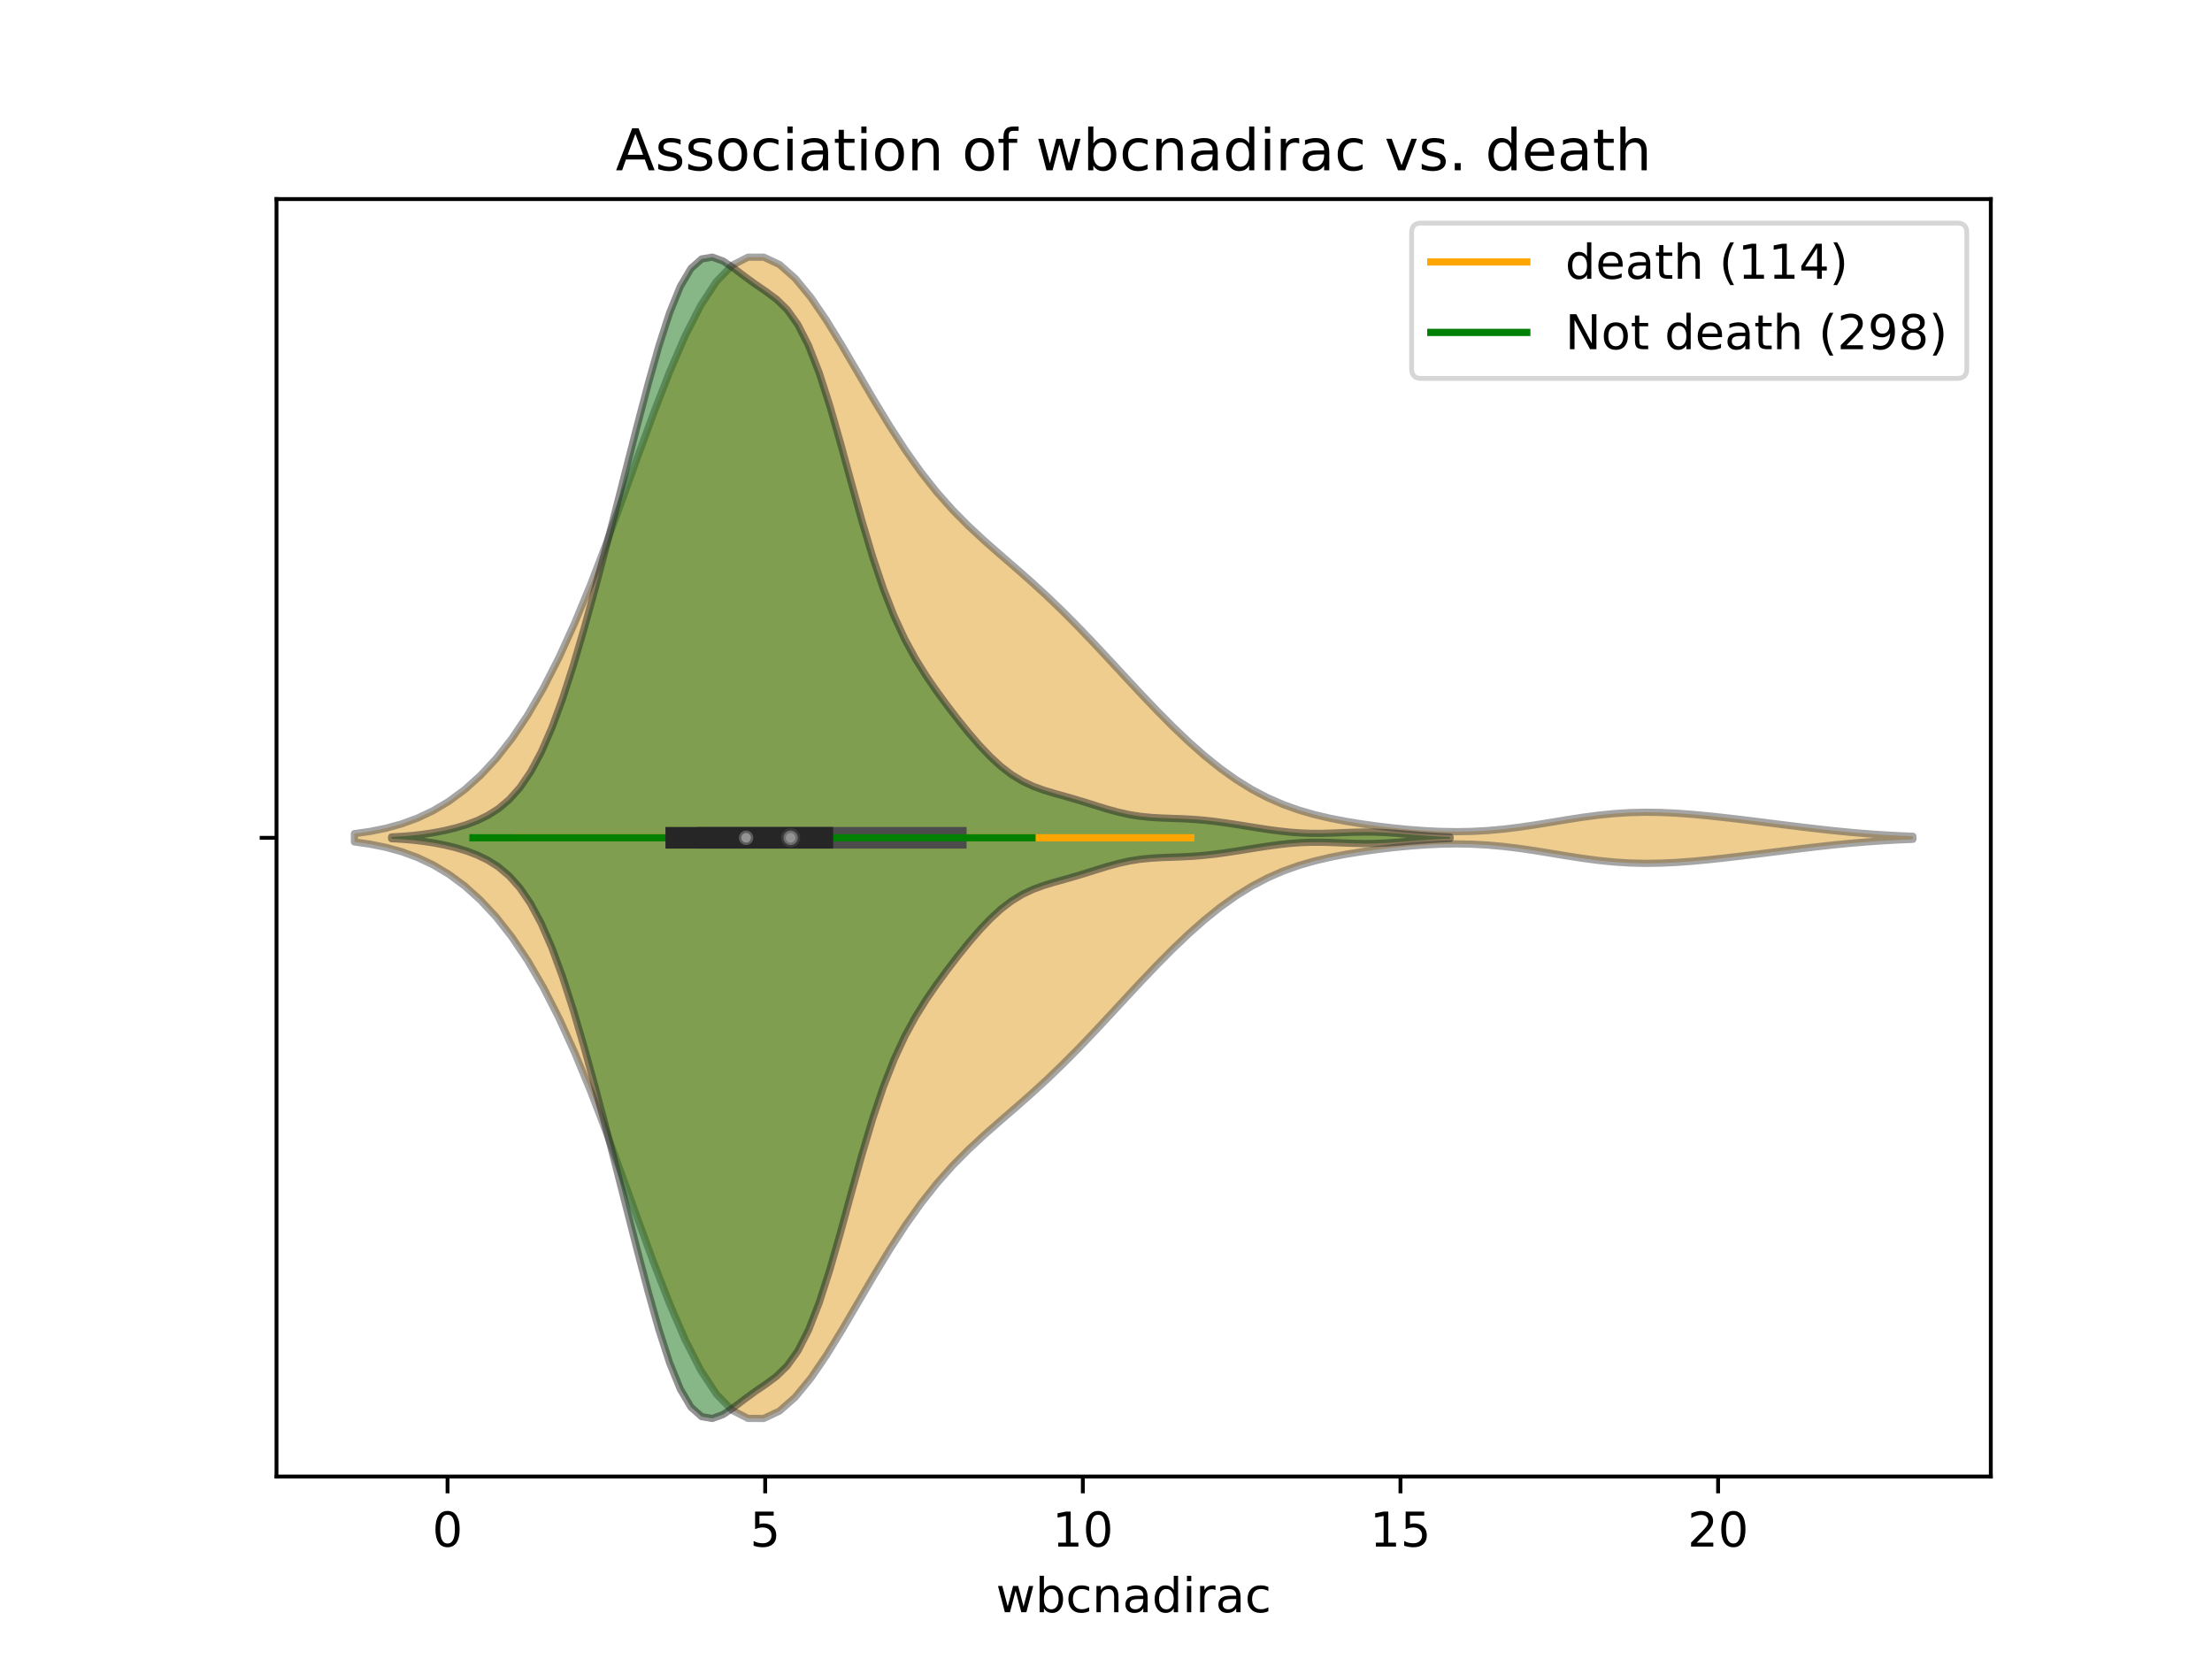 <?xml version="1.0" encoding="utf-8" standalone="no"?>
<!DOCTYPE svg PUBLIC "-//W3C//DTD SVG 1.1//EN"
  "http://www.w3.org/Graphics/SVG/1.1/DTD/svg11.dtd">
<!-- Created with matplotlib (https://matplotlib.org/) -->
<svg height="345.6pt" version="1.1" viewBox="0 0 460.8 345.6" width="460.8pt" xmlns="http://www.w3.org/2000/svg" xmlns:xlink="http://www.w3.org/1999/xlink">
 <defs>
  <style type="text/css">
*{stroke-linecap:butt;stroke-linejoin:round;}
  </style>
 </defs>
 <g id="figure_1">
  <g id="patch_1">
   <path d="M 0 345.6 
L 460.8 345.6 
L 460.8 0 
L 0 0 
z
" style="fill:#ffffff;"/>
  </g>
  <g id="axes_1">
   <g id="patch_2">
    <path d="M 57.6 307.584 
L 414.72 307.584 
L 414.72 41.472 
L 57.6 41.472 
z
" style="fill:#ffffff;"/>
   </g>
   <g id="PolyCollection_1">
    <defs>
     <path d="M 73.833 -170.207 
L 73.833 -171.937 
L 77.112 -172.404 
L 80.391 -173.063 
L 83.671 -173.965 
L 86.95 -175.163 
L 90.229 -176.713 
L 93.509 -178.671 
L 96.788 -181.093 
L 100.067 -184.037 
L 103.347 -187.562 
L 106.626 -191.731 
L 109.905 -196.606 
L 113.185 -202.238 
L 116.464 -208.662 
L 119.743 -215.875 
L 123.023 -223.821 
L 126.302 -232.382 
L 129.581 -241.364 
L 132.861 -250.503 
L 136.14 -259.483 
L 139.42 -267.953 
L 142.699 -275.561 
L 145.978 -281.987 
L 149.258 -286.972 
L 152.537 -290.341 
L 155.816 -292.02 
L 159.096 -292.032 
L 162.375 -290.496 
L 165.654 -287.606 
L 168.934 -283.614 
L 172.213 -278.801 
L 175.492 -273.459 
L 178.772 -267.866 
L 182.051 -262.268 
L 185.33 -256.869 
L 188.61 -251.817 
L 191.889 -247.205 
L 195.168 -243.062 
L 198.448 -239.367 
L 201.727 -236.049 
L 205.006 -233.007 
L 208.286 -230.124 
L 211.565 -227.288 
L 214.844 -224.402 
L 218.124 -221.398 
L 221.403 -218.244 
L 224.682 -214.938 
L 227.962 -211.507 
L 231.241 -207.993 
L 234.52 -204.45 
L 237.8 -200.933 
L 241.079 -197.498 
L 244.358 -194.195 
L 247.638 -191.072 
L 250.917 -188.173 
L 254.196 -185.537 
L 257.476 -183.193 
L 260.755 -181.158 
L 264.034 -179.433 
L 267.314 -178.003 
L 270.593 -176.837 
L 273.872 -175.893 
L 277.152 -175.127 
L 280.431 -174.496 
L 283.71 -173.965 
L 286.99 -173.511 
L 290.269 -173.124 
L 293.548 -172.804 
L 296.828 -172.559 
L 300.107 -172.402 
L 303.386 -172.347 
L 306.666 -172.406 
L 309.945 -172.585 
L 313.224 -172.88 
L 316.504 -173.28 
L 319.783 -173.762 
L 323.062 -174.293 
L 326.342 -174.834 
L 329.621 -175.343 
L 332.9 -175.779 
L 336.18 -176.111 
L 339.459 -176.319 
L 342.739 -176.397 
L 346.018 -176.35 
L 349.297 -176.195 
L 352.577 -175.954 
L 355.856 -175.648 
L 359.135 -175.297 
L 362.415 -174.916 
L 365.694 -174.516 
L 368.973 -174.106 
L 372.253 -173.695 
L 375.532 -173.291 
L 378.811 -172.905 
L 382.091 -172.547 
L 385.37 -172.225 
L 388.649 -171.946 
L 391.929 -171.714 
L 395.208 -171.528 
L 398.487 -171.385 
L 398.487 -170.759 
L 398.487 -170.759 
L 395.208 -170.616 
L 391.929 -170.43 
L 388.649 -170.198 
L 385.37 -169.919 
L 382.091 -169.597 
L 378.811 -169.239 
L 375.532 -168.853 
L 372.253 -168.449 
L 368.973 -168.038 
L 365.694 -167.628 
L 362.415 -167.228 
L 359.135 -166.847 
L 355.856 -166.496 
L 352.577 -166.19 
L 349.297 -165.949 
L 346.018 -165.794 
L 342.739 -165.747 
L 339.459 -165.825 
L 336.18 -166.033 
L 332.9 -166.365 
L 329.621 -166.801 
L 326.342 -167.31 
L 323.062 -167.851 
L 319.783 -168.382 
L 316.504 -168.864 
L 313.224 -169.264 
L 309.945 -169.559 
L 306.666 -169.738 
L 303.386 -169.797 
L 300.107 -169.742 
L 296.828 -169.585 
L 293.548 -169.34 
L 290.269 -169.02 
L 286.99 -168.633 
L 283.71 -168.179 
L 280.431 -167.648 
L 277.152 -167.017 
L 273.872 -166.251 
L 270.593 -165.307 
L 267.314 -164.141 
L 264.034 -162.711 
L 260.755 -160.986 
L 257.476 -158.951 
L 254.196 -156.607 
L 250.917 -153.971 
L 247.638 -151.072 
L 244.358 -147.949 
L 241.079 -144.646 
L 237.8 -141.211 
L 234.52 -137.694 
L 231.241 -134.151 
L 227.962 -130.637 
L 224.682 -127.206 
L 221.403 -123.9 
L 218.124 -120.746 
L 214.844 -117.742 
L 211.565 -114.856 
L 208.286 -112.02 
L 205.006 -109.137 
L 201.727 -106.095 
L 198.448 -102.777 
L 195.168 -99.082 
L 191.889 -94.939 
L 188.61 -90.327 
L 185.33 -85.275 
L 182.051 -79.876 
L 178.772 -74.278 
L 175.492 -68.685 
L 172.213 -63.343 
L 168.934 -58.53 
L 165.654 -54.538 
L 162.375 -51.648 
L 159.096 -50.112 
L 155.816 -50.124 
L 152.537 -51.803 
L 149.258 -55.172 
L 145.978 -60.157 
L 142.699 -66.583 
L 139.42 -74.191 
L 136.14 -82.661 
L 132.861 -91.641 
L 129.581 -100.78 
L 126.302 -109.762 
L 123.023 -118.323 
L 119.743 -126.269 
L 116.464 -133.482 
L 113.185 -139.906 
L 109.905 -145.538 
L 106.626 -150.413 
L 103.347 -154.582 
L 100.067 -158.107 
L 96.788 -161.051 
L 93.509 -163.473 
L 90.229 -165.431 
L 86.95 -166.981 
L 83.671 -168.179 
L 80.391 -169.081 
L 77.112 -169.74 
L 73.833 -170.207 
z
" id="m5e69a3af64" style="stroke:#4c4c4c;stroke-opacity:0.5;stroke-width:1.5;"/>
    </defs>
    <g clip-path="url(#p1e44246489)">
     <use style="fill:#df9c20;fill-opacity:0.5;stroke:#4c4c4c;stroke-opacity:0.5;stroke-width:1.5;" x="0" xlink:href="#m5e69a3af64" y="345.6"/>
    </g>
   </g>
   <g id="PolyCollection_2">
    <defs>
     <path d="M 81.578 -170.892 
L 81.578 -171.252 
L 83.805 -171.378 
L 86.033 -171.564 
L 88.26 -171.822 
L 90.487 -172.164 
L 92.714 -172.599 
L 94.941 -173.14 
L 97.169 -173.81 
L 99.396 -174.651 
L 101.623 -175.73 
L 103.85 -177.145 
L 106.078 -179.026 
L 108.305 -181.522 
L 110.532 -184.784 
L 112.759 -188.937 
L 114.987 -194.049 
L 117.214 -200.107 
L 119.441 -207.013 
L 121.668 -214.603 
L 123.896 -222.69 
L 126.123 -231.109 
L 128.35 -239.732 
L 130.577 -248.458 
L 132.805 -257.162 
L 135.032 -265.627 
L 137.259 -273.523 
L 139.486 -280.425 
L 141.713 -285.911 
L 143.941 -289.68 
L 146.168 -291.656 
L 148.395 -292.032 
L 150.622 -291.22 
L 152.85 -289.735 
L 155.077 -288.043 
L 157.304 -286.424 
L 159.531 -284.904 
L 161.759 -283.254 
L 163.986 -281.084 
L 166.213 -277.974 
L 168.44 -273.612 
L 170.668 -267.896 
L 172.895 -260.969 
L 175.122 -253.186 
L 177.349 -245.034 
L 179.576 -237.016 
L 181.804 -229.558 
L 184.031 -222.935 
L 186.258 -217.249 
L 188.485 -212.443 
L 190.713 -208.357 
L 192.94 -204.789 
L 195.167 -201.554 
L 197.394 -198.523 
L 199.622 -195.632 
L 201.849 -192.877 
L 204.076 -190.299 
L 206.303 -187.958 
L 208.531 -185.915 
L 210.758 -184.212 
L 212.985 -182.854 
L 215.212 -181.806 
L 217.44 -180.993 
L 219.667 -180.32 
L 221.894 -179.698 
L 224.121 -179.06 
L 226.348 -178.382 
L 228.576 -177.681 
L 230.803 -177 
L 233.03 -176.393 
L 235.257 -175.903 
L 237.485 -175.55 
L 239.712 -175.325 
L 241.939 -175.196 
L 244.166 -175.115 
L 246.394 -175.034 
L 248.621 -174.912 
L 250.848 -174.729 
L 253.075 -174.482 
L 255.303 -174.18 
L 257.53 -173.842 
L 259.757 -173.485 
L 261.984 -173.13 
L 264.212 -172.792 
L 266.439 -172.492 
L 268.666 -172.249 
L 270.893 -172.082 
L 273.12 -171.999 
L 275.348 -171.998 
L 277.575 -172.059 
L 279.802 -172.15 
L 282.029 -172.232 
L 284.257 -172.272 
L 286.484 -172.247 
L 288.711 -172.153 
L 290.938 -172.004 
L 293.166 -171.822 
L 295.393 -171.637 
L 297.62 -171.469 
L 299.847 -171.332 
L 302.075 -171.231 
L 302.075 -170.913 
L 302.075 -170.913 
L 299.847 -170.812 
L 297.62 -170.675 
L 295.393 -170.507 
L 293.166 -170.322 
L 290.938 -170.14 
L 288.711 -169.991 
L 286.484 -169.897 
L 284.257 -169.872 
L 282.029 -169.912 
L 279.802 -169.994 
L 277.575 -170.085 
L 275.348 -170.146 
L 273.12 -170.145 
L 270.893 -170.062 
L 268.666 -169.895 
L 266.439 -169.652 
L 264.212 -169.352 
L 261.984 -169.014 
L 259.757 -168.659 
L 257.53 -168.302 
L 255.303 -167.964 
L 253.075 -167.662 
L 250.848 -167.415 
L 248.621 -167.232 
L 246.394 -167.11 
L 244.166 -167.029 
L 241.939 -166.948 
L 239.712 -166.819 
L 237.485 -166.594 
L 235.257 -166.241 
L 233.03 -165.751 
L 230.803 -165.144 
L 228.576 -164.463 
L 226.348 -163.762 
L 224.121 -163.084 
L 221.894 -162.446 
L 219.667 -161.824 
L 217.44 -161.151 
L 215.212 -160.338 
L 212.985 -159.29 
L 210.758 -157.932 
L 208.531 -156.229 
L 206.303 -154.186 
L 204.076 -151.845 
L 201.849 -149.267 
L 199.622 -146.512 
L 197.394 -143.621 
L 195.167 -140.59 
L 192.94 -137.355 
L 190.713 -133.787 
L 188.485 -129.701 
L 186.258 -124.895 
L 184.031 -119.209 
L 181.804 -112.586 
L 179.576 -105.128 
L 177.349 -97.11 
L 175.122 -88.958 
L 172.895 -81.175 
L 170.668 -74.248 
L 168.44 -68.532 
L 166.213 -64.17 
L 163.986 -61.06 
L 161.759 -58.89 
L 159.531 -57.24 
L 157.304 -55.72 
L 155.077 -54.101 
L 152.85 -52.409 
L 150.622 -50.924 
L 148.395 -50.112 
L 146.168 -50.488 
L 143.941 -52.464 
L 141.713 -56.233 
L 139.486 -61.719 
L 137.259 -68.621 
L 135.032 -76.517 
L 132.805 -84.982 
L 130.577 -93.686 
L 128.35 -102.412 
L 126.123 -111.035 
L 123.896 -119.454 
L 121.668 -127.541 
L 119.441 -135.131 
L 117.214 -142.037 
L 114.987 -148.095 
L 112.759 -153.207 
L 110.532 -157.36 
L 108.305 -160.622 
L 106.078 -163.118 
L 103.85 -164.999 
L 101.623 -166.414 
L 99.396 -167.493 
L 97.169 -168.334 
L 94.941 -169.004 
L 92.714 -169.545 
L 90.487 -169.98 
L 88.26 -170.322 
L 86.033 -170.58 
L 83.805 -170.766 
L 81.578 -170.892 
z
" id="me4ff308948" style="stroke:#262626;stroke-opacity:0.5;stroke-width:1.5;"/>
    </defs>
    <g clip-path="url(#p1e44246489)">
     <use style="fill:#107010;fill-opacity:0.5;stroke:#262626;stroke-opacity:0.5;stroke-width:1.5;" x="0" xlink:href="#me4ff308948" y="345.6"/>
    </g>
   </g>
   <g id="matplotlib.axis_1">
    <g id="xtick_1">
     <g id="line2d_1">
      <defs>
       <path d="M 0 0 
L 0 3.5 
" id="m2d304fcc81" style="stroke:#000000;stroke-width:0.8;"/>
      </defs>
      <g>
       <use style="stroke:#000000;stroke-width:0.8;" x="93.233" xlink:href="#m2d304fcc81" y="307.584"/>
      </g>
     </g>
     <g id="text_1">
      <!-- 0 -->
      <defs>
       <path d="M 31.781 66.406 
Q 24.172 66.406 20.328 58.906 
Q 16.5 51.422 16.5 36.375 
Q 16.5 21.391 20.328 13.891 
Q 24.172 6.391 31.781 6.391 
Q 39.453 6.391 43.281 13.891 
Q 47.125 21.391 47.125 36.375 
Q 47.125 51.422 43.281 58.906 
Q 39.453 66.406 31.781 66.406 
z
M 31.781 74.219 
Q 44.047 74.219 50.516 64.516 
Q 56.984 54.828 56.984 36.375 
Q 56.984 17.969 50.516 8.266 
Q 44.047 -1.422 31.781 -1.422 
Q 19.531 -1.422 13.062 8.266 
Q 6.594 17.969 6.594 36.375 
Q 6.594 54.828 13.062 64.516 
Q 19.531 74.219 31.781 74.219 
z
" id="DejaVuSans-48"/>
      </defs>
      <g transform="translate(90.052 322.182)scale(0.1 -0.1)">
       <use xlink:href="#DejaVuSans-48"/>
      </g>
     </g>
    </g>
    <g id="xtick_2">
     <g id="line2d_2">
      <g>
       <use style="stroke:#000000;stroke-width:0.8;" x="159.403" xlink:href="#m2d304fcc81" y="307.584"/>
      </g>
     </g>
     <g id="text_2">
      <!-- 5 -->
      <defs>
       <path d="M 10.797 72.906 
L 49.516 72.906 
L 49.516 64.594 
L 19.828 64.594 
L 19.828 46.734 
Q 21.969 47.469 24.109 47.828 
Q 26.266 48.188 28.422 48.188 
Q 40.625 48.188 47.75 41.5 
Q 54.891 34.812 54.891 23.391 
Q 54.891 11.625 47.562 5.094 
Q 40.234 -1.422 26.906 -1.422 
Q 22.312 -1.422 17.547 -0.641 
Q 12.797 0.141 7.719 1.703 
L 7.719 11.625 
Q 12.109 9.234 16.797 8.062 
Q 21.484 6.891 26.703 6.891 
Q 35.156 6.891 40.078 11.328 
Q 45.016 15.766 45.016 23.391 
Q 45.016 31 40.078 35.438 
Q 35.156 39.891 26.703 39.891 
Q 22.75 39.891 18.812 39.016 
Q 14.891 38.141 10.797 36.281 
z
" id="DejaVuSans-53"/>
      </defs>
      <g transform="translate(156.222 322.182)scale(0.1 -0.1)">
       <use xlink:href="#DejaVuSans-53"/>
      </g>
     </g>
    </g>
    <g id="xtick_3">
     <g id="line2d_3">
      <g>
       <use style="stroke:#000000;stroke-width:0.8;" x="225.573" xlink:href="#m2d304fcc81" y="307.584"/>
      </g>
     </g>
     <g id="text_3">
      <!-- 10 -->
      <defs>
       <path d="M 12.406 8.297 
L 28.516 8.297 
L 28.516 63.922 
L 10.984 60.406 
L 10.984 69.391 
L 28.422 72.906 
L 38.281 72.906 
L 38.281 8.297 
L 54.391 8.297 
L 54.391 0 
L 12.406 0 
z
" id="DejaVuSans-49"/>
      </defs>
      <g transform="translate(219.21 322.182)scale(0.1 -0.1)">
       <use xlink:href="#DejaVuSans-49"/>
       <use x="63.623" xlink:href="#DejaVuSans-48"/>
      </g>
     </g>
    </g>
    <g id="xtick_4">
     <g id="line2d_4">
      <g>
       <use style="stroke:#000000;stroke-width:0.8;" x="291.743" xlink:href="#m2d304fcc81" y="307.584"/>
      </g>
     </g>
     <g id="text_4">
      <!-- 15 -->
      <g transform="translate(285.38 322.182)scale(0.1 -0.1)">
       <use xlink:href="#DejaVuSans-49"/>
       <use x="63.623" xlink:href="#DejaVuSans-53"/>
      </g>
     </g>
    </g>
    <g id="xtick_5">
     <g id="line2d_5">
      <g>
       <use style="stroke:#000000;stroke-width:0.8;" x="357.912" xlink:href="#m2d304fcc81" y="307.584"/>
      </g>
     </g>
     <g id="text_5">
      <!-- 20 -->
      <defs>
       <path d="M 19.188 8.297 
L 53.609 8.297 
L 53.609 0 
L 7.328 0 
L 7.328 8.297 
Q 12.938 14.109 22.625 23.891 
Q 32.328 33.688 34.812 36.531 
Q 39.547 41.844 41.422 45.531 
Q 43.312 49.219 43.312 52.781 
Q 43.312 58.594 39.234 62.25 
Q 35.156 65.922 28.609 65.922 
Q 23.969 65.922 18.812 64.312 
Q 13.672 62.703 7.812 59.422 
L 7.812 69.391 
Q 13.766 71.781 18.938 73 
Q 24.125 74.219 28.422 74.219 
Q 39.75 74.219 46.484 68.547 
Q 53.219 62.891 53.219 53.422 
Q 53.219 48.922 51.531 44.891 
Q 49.859 40.875 45.406 35.406 
Q 44.188 33.984 37.641 27.219 
Q 31.109 20.453 19.188 8.297 
z
" id="DejaVuSans-50"/>
      </defs>
      <g transform="translate(351.55 322.182)scale(0.1 -0.1)">
       <use xlink:href="#DejaVuSans-50"/>
       <use x="63.623" xlink:href="#DejaVuSans-48"/>
      </g>
     </g>
    </g>
    <g id="text_6">
     <!-- wbcnadirac -->
     <defs>
      <path d="M 4.203 54.688 
L 13.188 54.688 
L 24.422 12.016 
L 35.594 54.688 
L 46.188 54.688 
L 57.422 12.016 
L 68.609 54.688 
L 77.594 54.688 
L 63.281 0 
L 52.688 0 
L 40.922 44.828 
L 29.109 0 
L 18.5 0 
z
" id="DejaVuSans-119"/>
      <path d="M 48.688 27.297 
Q 48.688 37.203 44.609 42.844 
Q 40.531 48.484 33.406 48.484 
Q 26.266 48.484 22.188 42.844 
Q 18.109 37.203 18.109 27.297 
Q 18.109 17.391 22.188 11.75 
Q 26.266 6.109 33.406 6.109 
Q 40.531 6.109 44.609 11.75 
Q 48.688 17.391 48.688 27.297 
z
M 18.109 46.391 
Q 20.953 51.266 25.266 53.625 
Q 29.594 56 35.594 56 
Q 45.562 56 51.781 48.094 
Q 58.016 40.188 58.016 27.297 
Q 58.016 14.406 51.781 6.484 
Q 45.562 -1.422 35.594 -1.422 
Q 29.594 -1.422 25.266 0.953 
Q 20.953 3.328 18.109 8.203 
L 18.109 0 
L 9.078 0 
L 9.078 75.984 
L 18.109 75.984 
z
" id="DejaVuSans-98"/>
      <path d="M 48.781 52.594 
L 48.781 44.188 
Q 44.969 46.297 41.141 47.344 
Q 37.312 48.391 33.406 48.391 
Q 24.656 48.391 19.812 42.844 
Q 14.984 37.312 14.984 27.297 
Q 14.984 17.281 19.812 11.734 
Q 24.656 6.203 33.406 6.203 
Q 37.312 6.203 41.141 7.25 
Q 44.969 8.297 48.781 10.406 
L 48.781 2.094 
Q 45.016 0.344 40.984 -0.531 
Q 36.969 -1.422 32.422 -1.422 
Q 20.062 -1.422 12.781 6.344 
Q 5.516 14.109 5.516 27.297 
Q 5.516 40.672 12.859 48.328 
Q 20.219 56 33.016 56 
Q 37.156 56 41.109 55.141 
Q 45.062 54.297 48.781 52.594 
z
" id="DejaVuSans-99"/>
      <path d="M 54.891 33.016 
L 54.891 0 
L 45.906 0 
L 45.906 32.719 
Q 45.906 40.484 42.875 44.328 
Q 39.844 48.188 33.797 48.188 
Q 26.516 48.188 22.312 43.547 
Q 18.109 38.922 18.109 30.906 
L 18.109 0 
L 9.078 0 
L 9.078 54.688 
L 18.109 54.688 
L 18.109 46.188 
Q 21.344 51.125 25.703 53.562 
Q 30.078 56 35.797 56 
Q 45.219 56 50.047 50.172 
Q 54.891 44.344 54.891 33.016 
z
" id="DejaVuSans-110"/>
      <path d="M 34.281 27.484 
Q 23.391 27.484 19.188 25 
Q 14.984 22.516 14.984 16.5 
Q 14.984 11.719 18.141 8.906 
Q 21.297 6.109 26.703 6.109 
Q 34.188 6.109 38.703 11.406 
Q 43.219 16.703 43.219 25.484 
L 43.219 27.484 
z
M 52.203 31.203 
L 52.203 0 
L 43.219 0 
L 43.219 8.297 
Q 40.141 3.328 35.547 0.953 
Q 30.953 -1.422 24.312 -1.422 
Q 15.922 -1.422 10.953 3.297 
Q 6 8.016 6 15.922 
Q 6 25.141 12.172 29.828 
Q 18.359 34.516 30.609 34.516 
L 43.219 34.516 
L 43.219 35.406 
Q 43.219 41.609 39.141 45 
Q 35.062 48.391 27.688 48.391 
Q 23 48.391 18.547 47.266 
Q 14.109 46.141 10.016 43.891 
L 10.016 52.203 
Q 14.938 54.109 19.578 55.047 
Q 24.219 56 28.609 56 
Q 40.484 56 46.344 49.844 
Q 52.203 43.703 52.203 31.203 
z
" id="DejaVuSans-97"/>
      <path d="M 45.406 46.391 
L 45.406 75.984 
L 54.391 75.984 
L 54.391 0 
L 45.406 0 
L 45.406 8.203 
Q 42.578 3.328 38.25 0.953 
Q 33.938 -1.422 27.875 -1.422 
Q 17.969 -1.422 11.734 6.484 
Q 5.516 14.406 5.516 27.297 
Q 5.516 40.188 11.734 48.094 
Q 17.969 56 27.875 56 
Q 33.938 56 38.25 53.625 
Q 42.578 51.266 45.406 46.391 
z
M 14.797 27.297 
Q 14.797 17.391 18.875 11.75 
Q 22.953 6.109 30.078 6.109 
Q 37.203 6.109 41.297 11.75 
Q 45.406 17.391 45.406 27.297 
Q 45.406 37.203 41.297 42.844 
Q 37.203 48.484 30.078 48.484 
Q 22.953 48.484 18.875 42.844 
Q 14.797 37.203 14.797 27.297 
z
" id="DejaVuSans-100"/>
      <path d="M 9.422 54.688 
L 18.406 54.688 
L 18.406 0 
L 9.422 0 
z
M 9.422 75.984 
L 18.406 75.984 
L 18.406 64.594 
L 9.422 64.594 
z
" id="DejaVuSans-105"/>
      <path d="M 41.109 46.297 
Q 39.594 47.172 37.812 47.578 
Q 36.031 48 33.891 48 
Q 26.266 48 22.188 43.047 
Q 18.109 38.094 18.109 28.812 
L 18.109 0 
L 9.078 0 
L 9.078 54.688 
L 18.109 54.688 
L 18.109 46.188 
Q 20.953 51.172 25.484 53.578 
Q 30.031 56 36.531 56 
Q 37.453 56 38.578 55.875 
Q 39.703 55.766 41.062 55.516 
z
" id="DejaVuSans-114"/>
     </defs>
     <g transform="translate(207.483 335.861)scale(0.1 -0.1)">
      <use xlink:href="#DejaVuSans-119"/>
      <use x="81.787" xlink:href="#DejaVuSans-98"/>
      <use x="145.264" xlink:href="#DejaVuSans-99"/>
      <use x="200.244" xlink:href="#DejaVuSans-110"/>
      <use x="263.623" xlink:href="#DejaVuSans-97"/>
      <use x="324.902" xlink:href="#DejaVuSans-100"/>
      <use x="388.379" xlink:href="#DejaVuSans-105"/>
      <use x="416.162" xlink:href="#DejaVuSans-114"/>
      <use x="457.275" xlink:href="#DejaVuSans-97"/>
      <use x="518.555" xlink:href="#DejaVuSans-99"/>
     </g>
    </g>
   </g>
   <g id="matplotlib.axis_2">
    <g id="ytick_1">
     <g id="line2d_6">
      <defs>
       <path d="M 0 0 
L -3.5 0 
" id="m14818947d2" style="stroke:#000000;stroke-width:0.8;"/>
      </defs>
      <g>
       <use style="stroke:#000000;stroke-width:0.8;" x="57.6" xlink:href="#m14818947d2" y="174.528"/>
      </g>
     </g>
    </g>
   </g>
   <g id="line2d_7">
    <path clip-path="url(#p1e44246489)" d="M 107.791 174.528 
L 248.071 174.528 
" style="fill:none;stroke:#ffa500;stroke-linecap:square;stroke-width:1.5;"/>
   </g>
   <g id="line2d_8">
    <path clip-path="url(#p1e44246489)" d="M 147.493 174.528 
L 199.105 174.528 
" style="fill:none;stroke:#4c4c4c;stroke-linecap:square;stroke-width:4.5;"/>
   </g>
   <g id="line2d_9">
    <path clip-path="url(#p1e44246489)" d="M 98.527 174.528 
L 214.986 174.528 
" style="fill:none;stroke:#008000;stroke-linecap:square;stroke-width:1.5;"/>
   </g>
   <g id="line2d_10">
    <path clip-path="url(#p1e44246489)" d="M 140.876 174.528 
L 171.314 174.528 
" style="fill:none;stroke:#262626;stroke-linecap:square;stroke-width:4.5;"/>
   </g>
   <g id="patch_3">
    <path d="M 57.6 307.584 
L 57.6 41.472 
" style="fill:none;stroke:#000000;stroke-linecap:square;stroke-linejoin:miter;stroke-width:0.8;"/>
   </g>
   <g id="patch_4">
    <path d="M 414.72 307.584 
L 414.72 41.472 
" style="fill:none;stroke:#000000;stroke-linecap:square;stroke-linejoin:miter;stroke-width:0.8;"/>
   </g>
   <g id="patch_5">
    <path d="M 57.6 307.584 
L 414.72 307.584 
" style="fill:none;stroke:#000000;stroke-linecap:square;stroke-linejoin:miter;stroke-width:0.8;"/>
   </g>
   <g id="patch_6">
    <path d="M 57.6 41.472 
L 414.72 41.472 
" style="fill:none;stroke:#000000;stroke-linecap:square;stroke-linejoin:miter;stroke-width:0.8;"/>
   </g>
   <g id="PathCollection_1">
    <defs>
     <path d="M 0 1.5 
C 0.398 1.5 0.779 1.342 1.061 1.061 
C 1.342 0.779 1.5 0.398 1.5 0 
C 1.5 -0.398 1.342 -0.779 1.061 -1.061 
C 0.779 -1.342 0.398 -1.5 0 -1.5 
C -0.398 -1.5 -0.779 -1.342 -1.061 -1.061 
C -1.342 -0.779 -1.5 -0.398 -1.5 0 
C -1.5 0.398 -1.342 0.779 -1.061 1.061 
C -0.779 1.342 -0.398 1.5 0 1.5 
z
" id="m704a71c4ec" style="stroke:#4c4c4c;stroke-opacity:0.5;"/>
    </defs>
    <g clip-path="url(#p1e44246489)">
     <use style="fill:#ffffff;fill-opacity:0.5;stroke:#4c4c4c;stroke-opacity:0.5;" x="164.697" xlink:href="#m704a71c4ec" y="174.528"/>
    </g>
   </g>
   <g id="PathCollection_2">
    <defs>
     <path d="M 0 1.5 
C 0.398 1.5 0.779 1.342 1.061 1.061 
C 1.342 0.779 1.5 0.398 1.5 0 
C 1.5 -0.398 1.342 -0.779 1.061 -1.061 
C 0.779 -1.342 0.398 -1.5 0 -1.5 
C -0.398 -1.5 -0.779 -1.342 -1.061 -1.061 
C -1.342 -0.779 -1.5 -0.398 -1.5 0 
C -1.5 0.398 -1.342 0.779 -1.061 1.061 
C -0.779 1.342 -0.398 1.5 0 1.5 
z
" id="mf7e4ea0f07" style="stroke:#262626;stroke-opacity:0.5;"/>
    </defs>
    <g clip-path="url(#p1e44246489)">
     <use style="fill:#ffffff;fill-opacity:0.5;stroke:#262626;stroke-opacity:0.5;" x="155.433" xlink:href="#mf7e4ea0f07" y="174.528"/>
    </g>
   </g>
   <g id="text_7">
    <!-- Association of wbcnadirac vs. death -->
    <defs>
     <path d="M 34.188 63.188 
L 20.797 26.906 
L 47.609 26.906 
z
M 28.609 72.906 
L 39.797 72.906 
L 67.578 0 
L 57.328 0 
L 50.688 18.703 
L 17.828 18.703 
L 11.188 0 
L 0.781 0 
z
" id="DejaVuSans-65"/>
     <path d="M 44.281 53.078 
L 44.281 44.578 
Q 40.484 46.531 36.375 47.5 
Q 32.281 48.484 27.875 48.484 
Q 21.188 48.484 17.844 46.438 
Q 14.5 44.391 14.5 40.281 
Q 14.5 37.156 16.891 35.375 
Q 19.281 33.594 26.516 31.984 
L 29.594 31.297 
Q 39.156 29.25 43.188 25.516 
Q 47.219 21.781 47.219 15.094 
Q 47.219 7.469 41.188 3.016 
Q 35.156 -1.422 24.609 -1.422 
Q 20.219 -1.422 15.453 -0.562 
Q 10.688 0.297 5.422 2 
L 5.422 11.281 
Q 10.406 8.688 15.234 7.391 
Q 20.062 6.109 24.812 6.109 
Q 31.156 6.109 34.562 8.281 
Q 37.984 10.453 37.984 14.406 
Q 37.984 18.062 35.516 20.016 
Q 33.062 21.969 24.703 23.781 
L 21.578 24.516 
Q 13.234 26.266 9.516 29.906 
Q 5.812 33.547 5.812 39.891 
Q 5.812 47.609 11.281 51.797 
Q 16.75 56 26.812 56 
Q 31.781 56 36.172 55.266 
Q 40.578 54.547 44.281 53.078 
z
" id="DejaVuSans-115"/>
     <path d="M 30.609 48.391 
Q 23.391 48.391 19.188 42.75 
Q 14.984 37.109 14.984 27.297 
Q 14.984 17.484 19.156 11.844 
Q 23.344 6.203 30.609 6.203 
Q 37.797 6.203 41.984 11.859 
Q 46.188 17.531 46.188 27.297 
Q 46.188 37.016 41.984 42.703 
Q 37.797 48.391 30.609 48.391 
z
M 30.609 56 
Q 42.328 56 49.016 48.375 
Q 55.719 40.766 55.719 27.297 
Q 55.719 13.875 49.016 6.219 
Q 42.328 -1.422 30.609 -1.422 
Q 18.844 -1.422 12.172 6.219 
Q 5.516 13.875 5.516 27.297 
Q 5.516 40.766 12.172 48.375 
Q 18.844 56 30.609 56 
z
" id="DejaVuSans-111"/>
     <path d="M 18.312 70.219 
L 18.312 54.688 
L 36.812 54.688 
L 36.812 47.703 
L 18.312 47.703 
L 18.312 18.016 
Q 18.312 11.328 20.141 9.422 
Q 21.969 7.516 27.594 7.516 
L 36.812 7.516 
L 36.812 0 
L 27.594 0 
Q 17.188 0 13.234 3.875 
Q 9.281 7.766 9.281 18.016 
L 9.281 47.703 
L 2.688 47.703 
L 2.688 54.688 
L 9.281 54.688 
L 9.281 70.219 
z
" id="DejaVuSans-116"/>
     <path id="DejaVuSans-32"/>
     <path d="M 37.109 75.984 
L 37.109 68.5 
L 28.516 68.5 
Q 23.688 68.5 21.797 66.547 
Q 19.922 64.594 19.922 59.516 
L 19.922 54.688 
L 34.719 54.688 
L 34.719 47.703 
L 19.922 47.703 
L 19.922 0 
L 10.891 0 
L 10.891 47.703 
L 2.297 47.703 
L 2.297 54.688 
L 10.891 54.688 
L 10.891 58.5 
Q 10.891 67.625 15.141 71.797 
Q 19.391 75.984 28.609 75.984 
z
" id="DejaVuSans-102"/>
     <path d="M 2.984 54.688 
L 12.5 54.688 
L 29.594 8.797 
L 46.688 54.688 
L 56.203 54.688 
L 35.688 0 
L 23.484 0 
z
" id="DejaVuSans-118"/>
     <path d="M 10.688 12.406 
L 21 12.406 
L 21 0 
L 10.688 0 
z
" id="DejaVuSans-46"/>
     <path d="M 56.203 29.594 
L 56.203 25.203 
L 14.891 25.203 
Q 15.484 15.922 20.484 11.062 
Q 25.484 6.203 34.422 6.203 
Q 39.594 6.203 44.453 7.469 
Q 49.312 8.734 54.109 11.281 
L 54.109 2.781 
Q 49.266 0.734 44.188 -0.344 
Q 39.109 -1.422 33.891 -1.422 
Q 20.797 -1.422 13.156 6.188 
Q 5.516 13.812 5.516 26.812 
Q 5.516 40.234 12.766 48.109 
Q 20.016 56 32.328 56 
Q 43.359 56 49.781 48.891 
Q 56.203 41.797 56.203 29.594 
z
M 47.219 32.234 
Q 47.125 39.594 43.094 43.984 
Q 39.062 48.391 32.422 48.391 
Q 24.906 48.391 20.391 44.141 
Q 15.875 39.891 15.188 32.172 
z
" id="DejaVuSans-101"/>
     <path d="M 54.891 33.016 
L 54.891 0 
L 45.906 0 
L 45.906 32.719 
Q 45.906 40.484 42.875 44.328 
Q 39.844 48.188 33.797 48.188 
Q 26.516 48.188 22.312 43.547 
Q 18.109 38.922 18.109 30.906 
L 18.109 0 
L 9.078 0 
L 9.078 75.984 
L 18.109 75.984 
L 18.109 46.188 
Q 21.344 51.125 25.703 53.562 
Q 30.078 56 35.797 56 
Q 45.219 56 50.047 50.172 
Q 54.891 44.344 54.891 33.016 
z
" id="DejaVuSans-104"/>
    </defs>
    <g transform="translate(128.257 35.472)scale(0.12 -0.12)">
     <use xlink:href="#DejaVuSans-65"/>
     <use x="68.408" xlink:href="#DejaVuSans-115"/>
     <use x="120.508" xlink:href="#DejaVuSans-115"/>
     <use x="172.607" xlink:href="#DejaVuSans-111"/>
     <use x="233.789" xlink:href="#DejaVuSans-99"/>
     <use x="288.77" xlink:href="#DejaVuSans-105"/>
     <use x="316.553" xlink:href="#DejaVuSans-97"/>
     <use x="377.832" xlink:href="#DejaVuSans-116"/>
     <use x="417.041" xlink:href="#DejaVuSans-105"/>
     <use x="444.824" xlink:href="#DejaVuSans-111"/>
     <use x="506.006" xlink:href="#DejaVuSans-110"/>
     <use x="569.385" xlink:href="#DejaVuSans-32"/>
     <use x="601.172" xlink:href="#DejaVuSans-111"/>
     <use x="662.354" xlink:href="#DejaVuSans-102"/>
     <use x="697.559" xlink:href="#DejaVuSans-32"/>
     <use x="729.346" xlink:href="#DejaVuSans-119"/>
     <use x="811.133" xlink:href="#DejaVuSans-98"/>
     <use x="874.609" xlink:href="#DejaVuSans-99"/>
     <use x="929.59" xlink:href="#DejaVuSans-110"/>
     <use x="992.969" xlink:href="#DejaVuSans-97"/>
     <use x="1054.248" xlink:href="#DejaVuSans-100"/>
     <use x="1117.725" xlink:href="#DejaVuSans-105"/>
     <use x="1145.508" xlink:href="#DejaVuSans-114"/>
     <use x="1186.621" xlink:href="#DejaVuSans-97"/>
     <use x="1247.9" xlink:href="#DejaVuSans-99"/>
     <use x="1302.881" xlink:href="#DejaVuSans-32"/>
     <use x="1334.668" xlink:href="#DejaVuSans-118"/>
     <use x="1393.848" xlink:href="#DejaVuSans-115"/>
     <use x="1445.947" xlink:href="#DejaVuSans-46"/>
     <use x="1477.734" xlink:href="#DejaVuSans-32"/>
     <use x="1509.521" xlink:href="#DejaVuSans-100"/>
     <use x="1572.998" xlink:href="#DejaVuSans-101"/>
     <use x="1634.521" xlink:href="#DejaVuSans-97"/>
     <use x="1695.801" xlink:href="#DejaVuSans-116"/>
     <use x="1735.01" xlink:href="#DejaVuSans-104"/>
    </g>
   </g>
   <g id="legend_1">
    <g id="patch_7">
     <path d="M 296.065 78.828 
L 407.72 78.828 
Q 409.72 78.828 409.72 76.828 
L 409.72 48.472 
Q 409.72 46.472 407.72 46.472 
L 296.065 46.472 
Q 294.065 46.472 294.065 48.472 
L 294.065 76.828 
Q 294.065 78.828 296.065 78.828 
z
" style="fill:#ffffff;opacity:0.8;stroke:#cccccc;stroke-linejoin:miter;"/>
    </g>
    <g id="line2d_11">
     <path d="M 298.065 54.57 
L 318.065 54.57 
" style="fill:none;stroke:#ffa500;stroke-linecap:square;stroke-width:1.5;"/>
    </g>
    <g id="line2d_12"/>
    <g id="text_8">
     <!-- death (114) -->
     <defs>
      <path d="M 31 75.875 
Q 24.469 64.656 21.281 53.656 
Q 18.109 42.672 18.109 31.391 
Q 18.109 20.125 21.312 9.062 
Q 24.516 -2 31 -13.188 
L 23.188 -13.188 
Q 15.875 -1.703 12.234 9.375 
Q 8.594 20.453 8.594 31.391 
Q 8.594 42.281 12.203 53.312 
Q 15.828 64.359 23.188 75.875 
z
" id="DejaVuSans-40"/>
      <path d="M 37.797 64.312 
L 12.891 25.391 
L 37.797 25.391 
z
M 35.203 72.906 
L 47.609 72.906 
L 47.609 25.391 
L 58.016 25.391 
L 58.016 17.188 
L 47.609 17.188 
L 47.609 0 
L 37.797 0 
L 37.797 17.188 
L 4.891 17.188 
L 4.891 26.703 
z
" id="DejaVuSans-52"/>
      <path d="M 8.016 75.875 
L 15.828 75.875 
Q 23.141 64.359 26.781 53.312 
Q 30.422 42.281 30.422 31.391 
Q 30.422 20.453 26.781 9.375 
Q 23.141 -1.703 15.828 -13.188 
L 8.016 -13.188 
Q 14.5 -2 17.703 9.062 
Q 20.906 20.125 20.906 31.391 
Q 20.906 42.672 17.703 53.656 
Q 14.5 64.656 8.016 75.875 
z
" id="DejaVuSans-41"/>
     </defs>
     <g transform="translate(326.065 58.07)scale(0.1 -0.1)">
      <use xlink:href="#DejaVuSans-100"/>
      <use x="63.477" xlink:href="#DejaVuSans-101"/>
      <use x="125" xlink:href="#DejaVuSans-97"/>
      <use x="186.279" xlink:href="#DejaVuSans-116"/>
      <use x="225.488" xlink:href="#DejaVuSans-104"/>
      <use x="288.867" xlink:href="#DejaVuSans-32"/>
      <use x="320.654" xlink:href="#DejaVuSans-40"/>
      <use x="359.668" xlink:href="#DejaVuSans-49"/>
      <use x="423.291" xlink:href="#DejaVuSans-49"/>
      <use x="486.914" xlink:href="#DejaVuSans-52"/>
      <use x="550.537" xlink:href="#DejaVuSans-41"/>
     </g>
    </g>
    <g id="line2d_13">
     <path d="M 298.065 69.249 
L 318.065 69.249 
" style="fill:none;stroke:#008000;stroke-linecap:square;stroke-width:1.5;"/>
    </g>
    <g id="line2d_14"/>
    <g id="text_9">
     <!-- Not death (298) -->
     <defs>
      <path d="M 9.812 72.906 
L 23.094 72.906 
L 55.422 11.922 
L 55.422 72.906 
L 64.984 72.906 
L 64.984 0 
L 51.703 0 
L 19.391 60.984 
L 19.391 0 
L 9.812 0 
z
" id="DejaVuSans-78"/>
      <path d="M 10.984 1.516 
L 10.984 10.5 
Q 14.703 8.734 18.5 7.812 
Q 22.312 6.891 25.984 6.891 
Q 35.75 6.891 40.891 13.453 
Q 46.047 20.016 46.781 33.406 
Q 43.953 29.203 39.594 26.953 
Q 35.25 24.703 29.984 24.703 
Q 19.047 24.703 12.672 31.312 
Q 6.297 37.938 6.297 49.422 
Q 6.297 60.641 12.938 67.422 
Q 19.578 74.219 30.609 74.219 
Q 43.266 74.219 49.922 64.516 
Q 56.594 54.828 56.594 36.375 
Q 56.594 19.141 48.406 8.859 
Q 40.234 -1.422 26.422 -1.422 
Q 22.703 -1.422 18.891 -0.688 
Q 15.094 0.047 10.984 1.516 
z
M 30.609 32.422 
Q 37.25 32.422 41.125 36.953 
Q 45.016 41.5 45.016 49.422 
Q 45.016 57.281 41.125 61.844 
Q 37.25 66.406 30.609 66.406 
Q 23.969 66.406 20.094 61.844 
Q 16.219 57.281 16.219 49.422 
Q 16.219 41.5 20.094 36.953 
Q 23.969 32.422 30.609 32.422 
z
" id="DejaVuSans-57"/>
      <path d="M 31.781 34.625 
Q 24.75 34.625 20.719 30.859 
Q 16.703 27.094 16.703 20.516 
Q 16.703 13.922 20.719 10.156 
Q 24.75 6.391 31.781 6.391 
Q 38.812 6.391 42.859 10.172 
Q 46.922 13.969 46.922 20.516 
Q 46.922 27.094 42.891 30.859 
Q 38.875 34.625 31.781 34.625 
z
M 21.922 38.812 
Q 15.578 40.375 12.031 44.719 
Q 8.5 49.078 8.5 55.328 
Q 8.5 64.062 14.719 69.141 
Q 20.953 74.219 31.781 74.219 
Q 42.672 74.219 48.875 69.141 
Q 55.078 64.062 55.078 55.328 
Q 55.078 49.078 51.531 44.719 
Q 48 40.375 41.703 38.812 
Q 48.828 37.156 52.797 32.312 
Q 56.781 27.484 56.781 20.516 
Q 56.781 9.906 50.312 4.234 
Q 43.844 -1.422 31.781 -1.422 
Q 19.734 -1.422 13.25 4.234 
Q 6.781 9.906 6.781 20.516 
Q 6.781 27.484 10.781 32.312 
Q 14.797 37.156 21.922 38.812 
z
M 18.312 54.391 
Q 18.312 48.734 21.844 45.562 
Q 25.391 42.391 31.781 42.391 
Q 38.141 42.391 41.719 45.562 
Q 45.312 48.734 45.312 54.391 
Q 45.312 60.062 41.719 63.234 
Q 38.141 66.406 31.781 66.406 
Q 25.391 66.406 21.844 63.234 
Q 18.312 60.062 18.312 54.391 
z
" id="DejaVuSans-56"/>
     </defs>
     <g transform="translate(326.065 72.749)scale(0.1 -0.1)">
      <use xlink:href="#DejaVuSans-78"/>
      <use x="74.805" xlink:href="#DejaVuSans-111"/>
      <use x="135.986" xlink:href="#DejaVuSans-116"/>
      <use x="175.195" xlink:href="#DejaVuSans-32"/>
      <use x="206.982" xlink:href="#DejaVuSans-100"/>
      <use x="270.459" xlink:href="#DejaVuSans-101"/>
      <use x="331.982" xlink:href="#DejaVuSans-97"/>
      <use x="393.262" xlink:href="#DejaVuSans-116"/>
      <use x="432.471" xlink:href="#DejaVuSans-104"/>
      <use x="495.85" xlink:href="#DejaVuSans-32"/>
      <use x="527.637" xlink:href="#DejaVuSans-40"/>
      <use x="566.65" xlink:href="#DejaVuSans-50"/>
      <use x="630.273" xlink:href="#DejaVuSans-57"/>
      <use x="693.896" xlink:href="#DejaVuSans-56"/>
      <use x="757.52" xlink:href="#DejaVuSans-41"/>
     </g>
    </g>
   </g>
  </g>
 </g>
 <defs>
  <clipPath id="p1e44246489">
   <rect height="266.112" width="357.12" x="57.6" y="41.472"/>
  </clipPath>
 </defs>
</svg>
